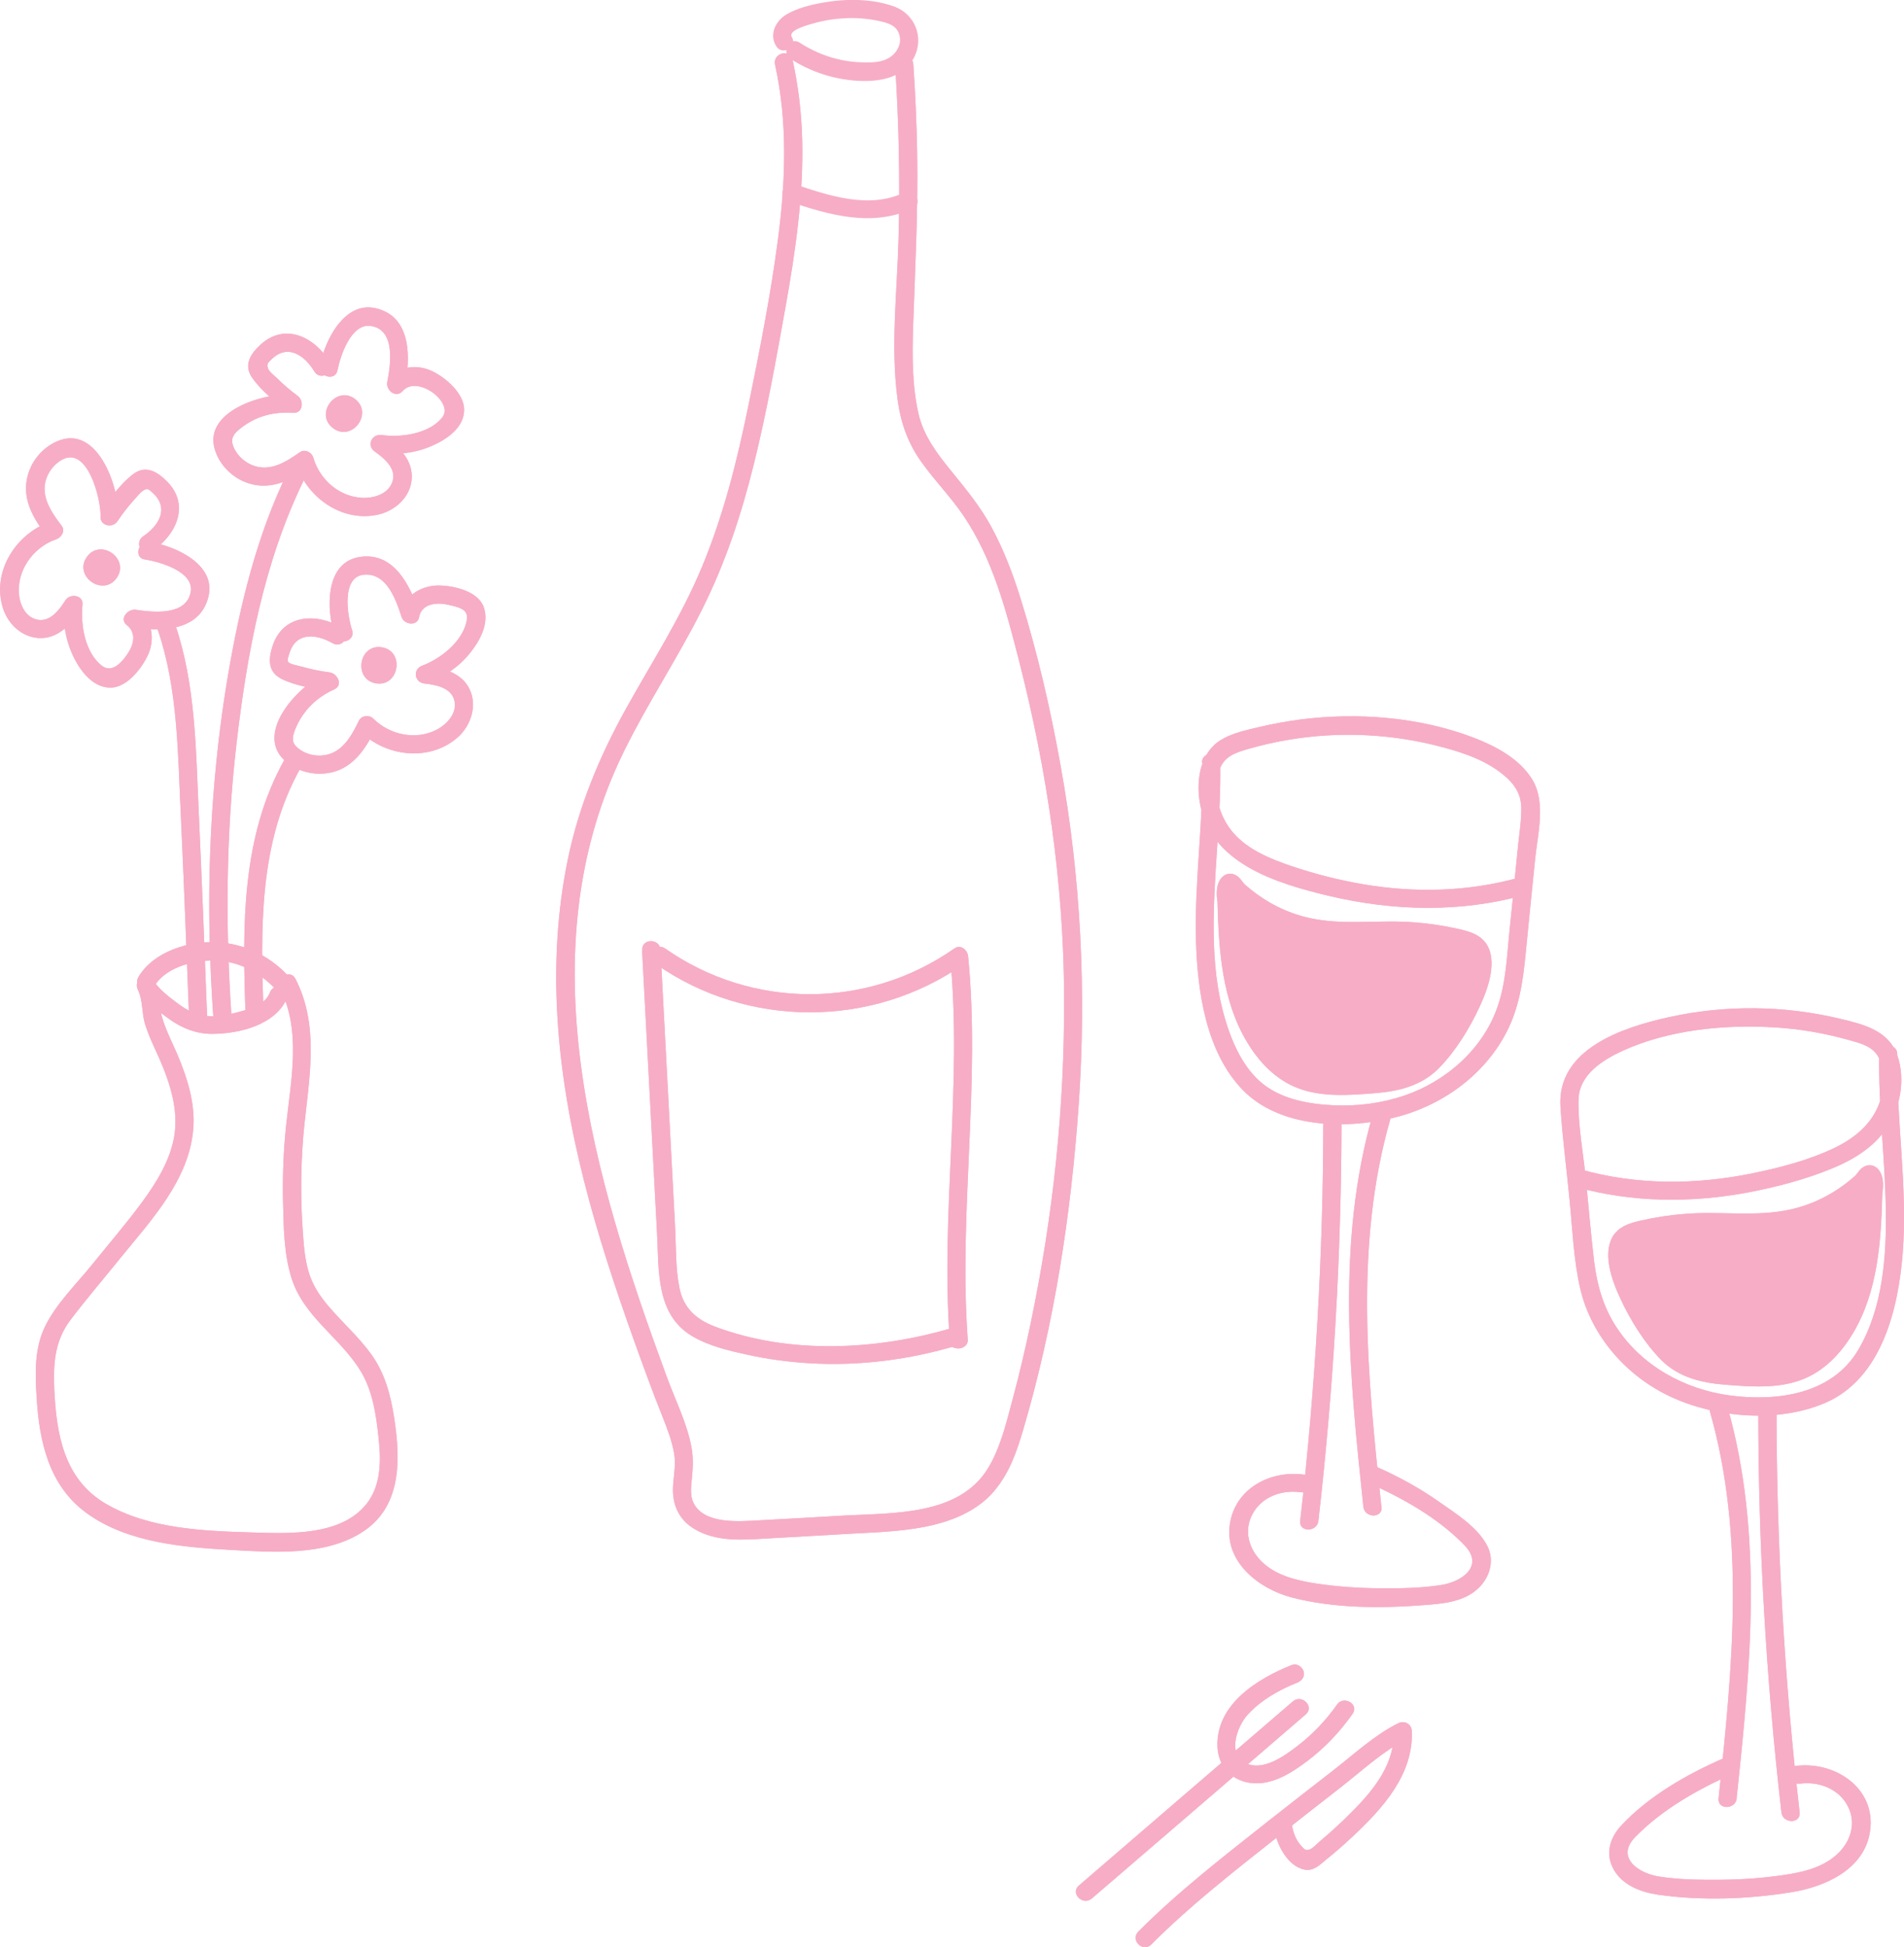 <?xml version="1.0" encoding="UTF-8"?>
<svg id="photo_illustration" data-name="photo/illustration" xmlns="http://www.w3.org/2000/svg" viewBox="0 0 104.53 106.88">
  <defs>
    <style>
      .cls-1 {
        fill: #f7adc6;
        stroke-width: 0px;
      }
    </style>
  </defs>
  <path class="cls-1" d="M42.55,3.55c.7,3.15.58,6.4.16,9.59-.4,3.07-1.01,6.13-1.63,9.16s-1.36,5.97-2.53,8.79-2.77,5.26-4.21,7.86c-1.44,2.6-2.57,5.32-3.17,8.24-.58,2.82-.74,5.72-.57,8.59.35,6.11,2.14,12.02,4.19,17.75.51,1.42,1.02,2.83,1.58,4.23.26.65.52,1.33.64,2.02.11.62-.03,1.21-.06,1.83-.05.98.32,1.81,1.18,2.32,1.19.71,2.62.6,3.94.52,1.58-.09,3.17-.18,4.75-.27,1.5-.08,3.02-.13,4.48-.49,1.24-.31,2.45-.86,3.29-1.86s1.23-2.16,1.58-3.34c1.71-5.79,2.63-11.82,3.05-17.84.43-6.25.12-12.48-1-18.66-.55-3.06-1.25-6.11-2.17-9.07-.42-1.36-.93-2.71-1.61-3.97-.6-1.11-1.38-2.07-2.18-3.05s-1.56-1.97-1.84-3.21c-.35-1.55-.34-3.19-.29-4.77.11-3.2.28-6.39.22-9.6-.03-1.6-.1-3.2-.21-4.8-.04-.64-1.04-.64-1,0,.21,3.2.28,6.4.19,9.6-.08,2.96-.45,5.96-.04,8.9.18,1.25.57,2.33,1.31,3.36s1.58,1.88,2.27,2.89c1.62,2.37,2.37,5.24,3.07,7.98,1.54,6.01,2.45,12.2,2.48,18.42s-.61,12.06-1.83,17.94c-.3,1.43-.63,2.84-1.01,4.25-.34,1.26-.65,2.59-1.33,3.72-1.59,2.63-5.24,2.46-7.92,2.61-1.54.09-3.09.18-4.63.26-1.09.06-3.02.24-3.62-.94-.19-.37-.15-.82-.11-1.22.06-.62.11-1.18,0-1.8-.24-1.36-.9-2.64-1.37-3.93-3.99-10.85-7.78-23.27-2.34-34.33,1.3-2.64,2.93-5.09,4.25-7.71s2.19-5.28,2.88-8.06,1.24-5.83,1.76-8.75.97-6.02.89-9.06c-.04-1.47-.21-2.93-.53-4.37-.14-.63-1.1-.36-.96.27h0Z"/>
  <path class="cls-1" d="M35.25,52.16l.82,15.51c.11,2.04-.08,4.48,1.93,5.67.91.54,2.01.8,3.03,1.02,1.12.25,2.27.4,3.42.47,2.72.16,5.46-.19,8.07-.97l-.49-.13c.14.17.25.23.47.28.29.06.66-.14.63-.48-.51-7.01.71-14.03.02-21.04-.03-.34-.41-.67-.75-.43-4.78,3.35-11.11,3.35-15.89,0-.53-.37-1.03.5-.5.86,5.04,3.53,11.86,3.53,16.9,0l-.75-.43c.69,7.01-.53,14.03-.02,21.04l.63-.48-.03-.02c-.11-.13-.33-.17-.49-.13-4.14,1.22-8.93,1.46-13.02-.09-1.02-.39-1.71-1.02-1.93-2.12s-.18-2.28-.24-3.4l-.37-7.02-.43-8.13c-.03-.64-1.03-.64-1,0h0Z"/>
  <path class="cls-1" d="M14.81,54.5c-.24.59-.9.82-1.46.98-.63.18-1.3.35-1.96.29s-1.17-.34-1.66-.71c-.45-.34-1-.75-1.3-1.23-.34-.55-1.14-.07-.86.5s.21,1.28.39,1.87c.2.66.51,1.28.79,1.91.59,1.35,1.08,2.86.8,4.35-.25,1.31-.98,2.48-1.76,3.54-.88,1.19-1.85,2.32-2.78,3.47-.87,1.07-1.98,2.15-2.57,3.41-.55,1.18-.51,2.51-.43,3.79.14,2.45.67,4.9,2.78,6.41,2.25,1.61,5.27,1.85,7.95,2,2.28.13,5.02.32,7.05-.92,2.27-1.38,2.21-4,1.85-6.33-.19-1.25-.51-2.45-1.25-3.48-.66-.92-1.51-1.68-2.25-2.53-.43-.49-.83-1.03-1.07-1.64-.33-.83-.39-1.76-.45-2.64-.12-1.68-.11-3.37.02-5.05.24-2.93,1-6-.42-8.76-.29-.57-1.16-.07-.86.5,1.2,2.33.61,5.06.35,7.53-.15,1.4-.2,2.8-.17,4.21s.05,2.83.45,4.14c.65,2.14,2.65,3.28,3.78,5.1.7,1.12.89,2.5,1.02,3.78.13,1.2.13,2.55-.66,3.55-1.4,1.77-4.22,1.64-6.23,1.58-2.68-.08-5.74-.19-8.11-1.59-2.28-1.34-2.7-3.83-2.81-6.28-.06-1.4.02-2.65.89-3.8s1.84-2.28,2.76-3.42c1.68-2.07,3.75-4.26,3.98-7.06.12-1.42-.34-2.84-.89-4.13-.29-.67-.63-1.32-.83-2.03s-.16-1.37-.46-2.01l-.86.5c.41.67,1.11,1.2,1.74,1.65.69.49,1.47.8,2.32.8,1.5,0,3.53-.49,4.15-2.01.24-.6-.72-.86-.96-.27h0Z"/>
  <path class="cls-1" d="M8.46,54.15c.67-1.14,2.4-1.51,3.62-1.41s2.42.78,3.22,1.76c.41.5,1.11-.21.71-.71-1-1.22-2.49-1.98-4.06-2.07-1.55-.09-3.52.5-4.35,1.91-.33.56.54,1.06.86.5h0Z"/>
  <path class="cls-1" d="M11.37,55.8c-.14-3.75-.29-7.5-.46-11.25-.16-3.42-.17-6.98-1.29-10.26-.21-.61-1.17-.35-.96.27,1.12,3.27,1.1,6.83,1.27,10.24.17,3.67.31,7.34.45,11,.02.64,1.02.64,1,0h0Z"/>
  <path class="cls-1" d="M14.47,55.65c-.16-4.58-.29-9.39,2.04-13.51.32-.56-.55-1.07-.86-.5-2.42,4.28-2.34,9.25-2.17,14.02.02.64,1.02.64,1,0h0Z"/>
  <path class="cls-1" d="M12.72,55.95c-.35-5.03-.32-10.09.26-15.1s1.51-9.98,3.67-14.43c.28-.58-.58-1.08-.86-.5-1.7,3.49-2.62,7.32-3.27,11.13s-1,7.95-1.03,11.95c-.02,2.32.07,4.64.23,6.96.04.64,1.05.64,1,0h0Z"/>
  <path class="cls-1" d="M59.94,104.21c3.92-3.37,7.84-6.74,11.75-10.11.49-.42-.22-1.13-.71-.71-3.92,3.37-7.84,6.74-11.75,10.11-.49.42.22,1.13.71.71h0Z"/>
  <path class="cls-1" d="M70.95,91.38c-1.9.75-4.22,2.18-4.11,4.52.05,1.12.85,1.9,1.96,1.98s2.14-.59,2.99-1.23c.96-.73,1.78-1.6,2.47-2.58.37-.53-.5-1.03-.86-.5-.61.87-1.36,1.65-2.2,2.29-.74.56-1.91,1.41-2.87.89s-.39-2,.14-2.6c.72-.81,1.76-1.4,2.75-1.79.25-.1.43-.33.35-.62-.07-.24-.36-.45-.62-.35h0Z"/>
  <path class="cls-1" d="M63.21,106.73c2.12-2.13,4.51-3.99,6.86-5.85,1.17-.93,2.34-1.84,3.52-2.76s2.34-2.01,3.68-2.68l-.75-.43c.06,1.76-1.03,3.15-2.2,4.34-.59.6-1.21,1.18-1.86,1.72-.13.11-.38.38-.54.44-.26.1-.32-.01-.51-.22-.29-.33-.42-.73-.49-1.15-.1-.63-1.06-.36-.96.27.13.84.72,2.01,1.64,2.21.5.11.85-.25,1.2-.54.51-.41,1-.84,1.48-1.29,1.63-1.53,3.32-3.38,3.23-5.77-.01-.39-.41-.6-.75-.43-1.28.64-2.39,1.67-3.52,2.55-1.23.96-2.47,1.92-3.7,2.89-2.41,1.91-4.88,3.82-7.05,6-.45.46.25,1.16.71.71h0Z"/>
  <path class="cls-1" d="M66.01,41.87c.06,3.27-.44,6.51-.35,9.78.08,2.77.55,6.09,2.56,8.17s5.59,2.18,8.23,1.55c2.62-.62,5-2.29,6.25-4.7.71-1.36.91-2.82,1.06-4.33.17-1.73.34-3.46.52-5.2.14-1.37.61-3.11-.17-4.37-.7-1.13-2.01-1.82-3.21-2.28-2.99-1.14-6.4-1.4-9.56-.99-.73.1-1.46.23-2.18.4s-1.49.33-2.12.71c-1.12.67-1.36,2.12-1.19,3.32.49,3.46,4.26,4.57,7.17,5.26,3.49.82,7.15.91,10.62-.05.62-.17.36-1.14-.27-.96-2.77.77-5.69.84-8.52.36-1.35-.23-2.68-.57-3.98-1.01-1.14-.39-2.34-.88-3.15-1.8s-1.2-2.36-.75-3.53c.26-.7.9-.9,1.56-1.09.7-.2,1.42-.37,2.14-.49,2.83-.49,5.78-.35,8.55.4,1.24.33,2.52.78,3.49,1.66.51.46.8.98.81,1.67s-.12,1.46-.19,2.18c-.15,1.53-.3,3.05-.46,4.58-.14,1.38-.19,2.82-.65,4.14-.8,2.33-2.83,4.11-5.13,4.89-1.25.42-2.56.59-3.87.53s-2.79-.31-3.87-1.16-1.71-2.27-2.1-3.6c-.45-1.53-.6-3.13-.62-4.72-.03-3.12.42-6.21.36-9.33-.01-.64-1.01-.64-1,0h0Z"/>
  <path class="cls-1" d="M72.65,61.42c0,7.37-.43,14.74-1.27,22.06-.07.64.93.63,1,0,.84-7.32,1.26-14.69,1.27-22.06,0-.64-1-.64-1,0h0Z"/>
  <path class="cls-1" d="M75.84,82.71c-.75-7.05-1.5-14.32.48-21.25.18-.62-.79-.88-.96-.27-2.01,7.02-1.27,14.37-.51,21.52.07.63,1.07.64,1,0h0Z"/>
  <path class="cls-1" d="M71.65,80.95c-1.89-.28-3.88.75-4.14,2.78s1.62,3.49,3.42,3.96c2.33.6,4.92.6,7.31.41,1.03-.08,2.16-.18,2.94-.94.62-.6.88-1.52.47-2.31-.52-1.02-1.74-1.78-2.65-2.42-1.08-.76-2.24-1.39-3.44-1.92-.58-.25-1.09.61-.5.86,1.9.83,3.9,1.95,5.35,3.46,1.08,1.13-.14,1.99-1.28,2.17s-2.3.19-3.43.18c-1.15-.01-2.31-.09-3.44-.26-1.04-.16-2.16-.42-2.95-1.16-.73-.69-1.04-1.69-.57-2.61.49-.98,1.62-1.39,2.66-1.24.63.09.9-.87.27-.96h0Z"/>
  <path class="cls-1" d="M81.52,51.71c-.35-.45-.92-.6-1.46-.72-.79-.18-1.59-.3-2.4-.36-1.8-.15-3.63.14-5.41-.17-1.48-.25-2.83-.94-3.94-1.94,0,0,0,0,0,0-.01-.01-.12-.16-.07-.08-.05-.07-.1-.14-.16-.21-.1-.11-.23-.21-.38-.25-.44-.11-.75.23-.85.62-.06.25-.06.51-.03.76,0,.04.01.09.02.13,0,0,0,.01,0,.02.07,2.61.24,5.4,1.63,7.7.66,1.1,1.58,2.06,2.79,2.52,1.31.5,2.79.39,4.17.28,1.32-.1,2.57-.39,3.54-1.35.93-.94,1.72-2.22,2.27-3.42.45-.97,1.04-2.56.29-3.53Z"/>
  <path class="cls-1" d="M103.17,57.87c-.05,2.82.31,5.62.36,8.43.05,2.62-.15,5.5-1.52,7.81-1.44,2.42-4.44,2.83-7.02,2.49-2.5-.33-4.87-1.63-6.26-3.77-.71-1.09-1.05-2.29-1.21-3.57-.18-1.49-.3-2.99-.45-4.49s-.44-2.96-.41-4.41c.03-1.37,1.31-2.17,2.44-2.69,2.52-1.14,5.52-1.44,8.26-1.28,1.42.08,2.82.32,4.19.71.64.18,1.32.35,1.62,1.01.27.6.27,1.33.14,1.97-.3,1.42-1.37,2.35-2.64,2.95-1.39.66-2.94,1.06-4.44,1.37-3.11.64-6.35.66-9.42-.2-.62-.17-.89.79-.27.96,3.1.86,6.35.88,9.5.28,1.51-.29,3.03-.69,4.46-1.27,1.21-.49,2.36-1.17,3.1-2.28s1.01-2.66.57-3.94c-.48-1.39-1.85-1.72-3.15-2.03-3.09-.74-6.33-.77-9.43-.08-2.52.56-6.13,1.75-5.92,4.92.11,1.71.34,3.41.5,5.11.16,1.61.22,3.27.58,4.84.61,2.65,2.58,4.87,5.04,5.99s5.8,1.41,8.38.32c3.14-1.33,4.05-5.18,4.29-8.25.28-3.63-.36-7.26-.3-10.9.01-.64-.99-.64-1,0h0Z"/>
  <path class="cls-1" d="M96.53,77.42c0,7.37.43,14.74,1.27,22.06.07.63,1.07.64,1,0-.84-7.32-1.26-14.69-1.27-22.06,0-.64-1-.64-1,0h0Z"/>
  <path class="cls-1" d="M95.34,98.71c.76-7.14,1.49-14.5-.51-21.52-.18-.62-1.14-.36-.96.27,1.98,6.93,1.23,14.2.48,21.25-.07.64.93.63,1,0h0Z"/>
  <path class="cls-1" d="M98.79,97.91c1.04-.15,2.17.27,2.66,1.24.47.92.16,1.93-.57,2.61-.79.75-1.91,1.01-2.95,1.16-1.14.17-2.29.25-3.44.26-1.14.01-2.31,0-3.43-.18s-2.38-1.05-1.28-2.17c1.46-1.5,3.45-2.63,5.35-3.46.59-.26.08-1.12-.5-.86-2,.87-4.12,2.08-5.62,3.69-.64.69-.9,1.58-.41,2.43s1.47,1.23,2.42,1.37c2.39.34,4.92.25,7.3-.13,1.88-.3,4.06-1.26,4.35-3.38.33-2.38-2-3.86-4.13-3.55-.63.09-.36,1.06.27.96h0Z"/>
  <path class="cls-1" d="M88.66,67.71c.35-.45.92-.6,1.46-.72.79-.18,1.59-.3,2.4-.36,1.8-.15,3.63.14,5.41-.17,1.48-.25,2.83-.94,3.94-1.94,0,0,0,0,0,0,.01-.01.12-.16.07-.08.05-.07.1-.14.16-.21.1-.11.23-.21.38-.25.44-.11.75.23.85.62.06.25.06.51.03.76,0,.04-.01.09-.02.13,0,0,0,.01,0,.02-.07,2.61-.24,5.4-1.63,7.7-.66,1.1-1.58,2.06-2.79,2.52-1.31.5-2.79.39-4.17.28-1.32-.1-2.57-.39-3.54-1.35-.93-.94-1.72-2.22-2.27-3.42-.45-.97-1.04-2.56-.29-3.53Z"/>
  <path class="cls-1" d="M18.12,19.89c-.84-1.39-2.47-2.21-3.83-.96-.55.51-.93,1.12-.44,1.81.51.73,1.27,1.32,1.98,1.85l.25-.93c-1.61-.12-5.07.94-4.24,3.15.32.87,1.09,1.55,1.99,1.77,1.15.29,2.21-.26,3.14-.9l-.73-.3c.54,1.89,2.52,3.31,4.51,2.87.93-.21,1.76-.94,1.85-1.92.1-1.07-.71-1.83-1.5-2.4l-.39.91c1.01.14,2.01.06,2.96-.35.82-.35,1.82-1,1.81-2.01,0-.87-.98-1.72-1.7-2.08-.79-.4-1.79-.35-2.39.35l.84.49c.3-1.56.39-3.86-1.6-4.32-1.73-.4-2.79,1.77-3.06,3.13-.12.63.84.9.96.27.15-.78.74-2.57,1.81-2.43,1.41.19,1.1,2.16.92,3.09-.08.44.48.9.84.49.78-.92,2.83.6,2.19,1.43-.7.91-2.27,1.13-3.32.98-.56-.08-.87.57-.39.91s1.18.9.98,1.6c-.21.75-1.09.99-1.77.93-1.23-.1-2.26-1.04-2.59-2.2-.08-.29-.46-.49-.73-.3-.61.42-1.3.89-2.07.84-.67-.04-1.3-.49-1.57-1.1-.19-.44-.05-.69.29-.98.26-.22.56-.41.87-.56.66-.31,1.38-.41,2.1-.36.55.04.61-.67.25-.93-.39-.29-.76-.6-1.11-.95-.14-.14-.44-.36-.51-.54-.1-.28,0-.33.21-.54.89-.84,1.8-.18,2.33.69.33.55,1.2.05.86-.5h0Z"/>
  <path class="cls-1" d="M19.5,21.91c-1.01-.79-2.25.78-1.23,1.58s2.25-.78,1.23-1.58Z"/>
  <path class="cls-1" d="M18.77,34.44c-1.42-.81-3.24-.73-3.81,1.03-.23.71-.26,1.41.49,1.79.8.4,1.78.54,2.65.65l-.25-.93c-1.52.69-3.99,3.36-2.1,4.87.75.6,1.81.78,2.72.47,1.04-.36,1.65-1.32,2.12-2.26l-.79.1c1.39,1.39,3.81,1.66,5.33.31.73-.65,1.09-1.75.64-2.66s-1.52-1.17-2.45-1.28l.13.98c.92-.35,1.73-.89,2.35-1.66.54-.67,1.06-1.6.77-2.49s-1.59-1.2-2.43-1.22c-.93-.03-1.91.5-2.09,1.47h.96c-.49-1.47-1.38-3.32-3.25-3.04-1.93.29-1.85,2.89-1.39,4.29.2.61,1.16.35.96-.27-.26-.79-.62-2.98.7-3.05,1.23-.06,1.71,1.4,2.02,2.33.14.43.87.52.96,0,.13-.69.86-.81,1.46-.7.3.06.68.13.94.29s.26.43.19.71c-.27,1.1-1.42,1.99-2.42,2.37-.54.2-.43.92.13.98s1.37.2,1.6.82c.27.73-.34,1.4-.93,1.71-1.14.6-2.59.29-3.48-.6-.21-.22-.64-.19-.79.1-.32.65-.7,1.4-1.38,1.74-.59.29-1.33.23-1.86-.14-.38-.26-.47-.5-.33-.93.11-.35.29-.69.5-.99.43-.62,1.02-1.08,1.71-1.39.51-.23.17-.88-.25-.93-.53-.07-1.06-.18-1.58-.33-.14-.04-.62-.12-.7-.25-.07-.12.04-.38.08-.5.37-1.16,1.48-1.03,2.37-.52.56.32,1.06-.54.5-.86h0Z"/>
  <path class="cls-1" d="M20.96,35.53c-1.27-.2-1.58,1.78-.31,1.98s1.58-1.78.31-1.98Z"/>
  <path class="cls-1" d="M8.33,30.27c1.34-.89,2.14-2.56.82-3.86-.52-.52-1.15-.9-1.83-.39s-1.28,1.33-1.76,2.06l.93.25c.05-1.64-1.16-5.06-3.35-4.11-.86.37-1.51,1.19-1.67,2.12-.21,1.13.38,2.14,1.04,3.01l.3-.73c-1.86.62-3.22,2.64-2.69,4.62.24.92.99,1.7,1.97,1.78,1.08.08,1.83-.76,2.37-1.59l-.93-.25c-.1,1.03.09,2.07.57,3,.4.77,1.11,1.64,2.08,1.56.86-.08,1.65-1.12,1.97-1.85.33-.78.23-1.75-.47-2.29l-.49.84c1.57.23,3.77.26,4.25-1.68.45-1.78-1.83-2.8-3.22-3.01-.63-.1-.9.87-.27.96.8.12,2.72.66,2.52,1.78-.24,1.33-2.08,1.12-3.02.98-.42-.06-.93.49-.49.84.5.39.41,1,.1,1.49s-.89,1.22-1.5.72c-.91-.75-1.14-2.23-1.03-3.33.05-.53-.68-.63-.93-.25-.33.51-.82,1.2-1.52,1.08-.78-.14-1.07-1.02-1.05-1.71.04-1.23.92-2.32,2.06-2.71.27-.09.51-.46.3-.73-.43-.57-.9-1.21-.94-1.94-.04-.67.34-1.33.91-1.67,1.44-.86,2.19,2.13,2.16,3.1-.02.52.67.64.93.25s.56-.79.89-1.15c.16-.17.32-.4.52-.53.25-.18.34-.04.55.15.89.83.3,1.79-.55,2.36-.53.36-.03,1.22.5.86h0Z"/>
  <path class="cls-1" d="M6.4,31.73c.75-1.05-.88-2.21-1.63-1.16s.88,2.21,1.63,1.16Z"/>
  <g>
    <path class="cls-1" d="M42.55,3.55c.7,3.15.58,6.4.16,9.59-.4,3.07-1.01,6.13-1.63,9.16s-1.36,5.97-2.53,8.79-2.77,5.26-4.21,7.86c-1.44,2.6-2.57,5.32-3.17,8.24-.58,2.82-.74,5.72-.57,8.59.35,6.11,2.14,12.02,4.19,17.75.51,1.42,1.02,2.83,1.58,4.23.26.65.52,1.33.64,2.02.11.62-.03,1.21-.06,1.83-.05.98.32,1.81,1.18,2.32,1.19.71,2.62.6,3.94.52,1.58-.09,3.17-.18,4.75-.27,1.5-.08,3.02-.13,4.48-.49,1.24-.31,2.45-.86,3.29-1.86s1.23-2.16,1.58-3.34c1.71-5.79,2.63-11.82,3.05-17.84.43-6.25.12-12.48-1-18.66-.55-3.06-1.25-6.11-2.17-9.07-.42-1.36-.93-2.71-1.61-3.97-.6-1.11-1.38-2.07-2.18-3.05s-1.56-1.97-1.84-3.21c-.35-1.55-.34-3.19-.29-4.77.11-3.2.28-6.39.22-9.6-.03-1.6-.1-3.2-.21-4.8-.04-.64-1.04-.64-1,0,.21,3.2.28,6.4.19,9.6-.08,2.96-.45,5.96-.04,8.9.18,1.25.57,2.33,1.31,3.36s1.58,1.88,2.27,2.89c1.62,2.37,2.37,5.24,3.07,7.98,1.54,6.01,2.45,12.2,2.48,18.42s-.61,12.06-1.83,17.94c-.3,1.43-.63,2.84-1.01,4.25-.34,1.26-.65,2.59-1.33,3.72-1.59,2.63-5.24,2.46-7.92,2.61-1.54.09-3.09.18-4.63.26-1.09.06-3.02.24-3.62-.94-.19-.37-.15-.82-.11-1.22.06-.62.11-1.18,0-1.8-.24-1.36-.9-2.64-1.37-3.93-3.99-10.85-7.78-23.27-2.34-34.33,1.3-2.64,2.93-5.09,4.25-7.71s2.19-5.28,2.88-8.06,1.24-5.83,1.76-8.75.97-6.02.89-9.06c-.04-1.47-.21-2.93-.53-4.37-.14-.63-1.1-.36-.96.27h0Z"/>
    <path class="cls-1" d="M43.4,3.23c1.08.7,2.32,1.11,3.61,1.2,1.19.08,2.58-.11,3.18-1.29.55-1.09.04-2.36-1.09-2.78-1.21-.44-2.65-.44-3.9-.22-.68.12-1.43.3-2.02.65s-.97,1.09-.57,1.74c.33.55,1.2.05.86-.5-.23-.38.96-.68,1.17-.74.58-.17,1.17-.26,1.77-.29s1.2.02,1.79.14c.51.11,1.03.23,1.18.79.12.45-.1.9-.46,1.17-.45.34-1.08.34-1.62.32-1.21-.03-2.38-.42-3.4-1.08-.54-.35-1.04.52-.5.86h0Z"/>
    <path class="cls-1" d="M43.3,11.05c2.2.75,4.59,1.44,6.82.39.58-.27.08-1.14-.5-.86-1.94.91-4.15.15-6.05-.49-.61-.21-.87.76-.27.96h0Z"/>
    <path class="cls-1" d="M35.25,52.16l.82,15.51c.11,2.04-.08,4.48,1.93,5.67.91.54,2.01.8,3.03,1.02,1.12.25,2.27.4,3.42.47,2.72.16,5.46-.19,8.07-.97l-.49-.13c.14.17.25.23.47.28.29.06.66-.14.63-.48-.51-7.01.71-14.03.02-21.04-.03-.34-.41-.67-.75-.43-4.78,3.35-11.11,3.35-15.89,0-.53-.37-1.03.5-.5.86,5.04,3.53,11.86,3.53,16.9,0l-.75-.43c.69,7.01-.53,14.03-.02,21.04l.63-.48-.03-.02c-.11-.13-.33-.17-.49-.13-4.14,1.22-8.93,1.46-13.02-.09-1.02-.39-1.71-1.02-1.93-2.12s-.18-2.28-.24-3.4l-.37-7.02-.43-8.13c-.03-.64-1.03-.64-1,0h0Z"/>
    <path class="cls-1" d="M14.81,54.5c-.24.59-.9.82-1.46.98-.63.18-1.3.35-1.96.29s-1.17-.34-1.66-.71c-.45-.34-1-.75-1.3-1.23-.34-.55-1.14-.07-.86.5s.21,1.28.39,1.87c.2.66.51,1.28.79,1.91.59,1.35,1.08,2.86.8,4.35-.25,1.31-.98,2.48-1.76,3.54-.88,1.19-1.85,2.32-2.78,3.47-.87,1.07-1.98,2.15-2.57,3.41-.55,1.18-.51,2.51-.43,3.79.14,2.45.67,4.9,2.78,6.41,2.25,1.61,5.27,1.85,7.95,2,2.28.13,5.02.32,7.05-.92,2.27-1.38,2.21-4,1.85-6.33-.19-1.25-.51-2.45-1.25-3.48-.66-.92-1.51-1.68-2.25-2.53-.43-.49-.83-1.03-1.07-1.64-.33-.83-.39-1.76-.45-2.64-.12-1.68-.11-3.37.02-5.05.24-2.93,1-6-.42-8.76-.29-.57-1.16-.07-.86.5,1.2,2.33.61,5.06.35,7.53-.15,1.4-.2,2.8-.17,4.21s.05,2.83.45,4.14c.65,2.14,2.65,3.28,3.78,5.1.7,1.12.89,2.5,1.02,3.78.13,1.2.13,2.55-.66,3.55-1.4,1.77-4.22,1.64-6.23,1.58-2.68-.08-5.74-.19-8.11-1.59-2.28-1.34-2.7-3.83-2.81-6.28-.06-1.4.02-2.65.89-3.8s1.84-2.28,2.76-3.42c1.68-2.07,3.75-4.26,3.98-7.06.12-1.42-.34-2.84-.89-4.13-.29-.67-.63-1.32-.83-2.03s-.16-1.37-.46-2.01l-.86.5c.41.67,1.11,1.2,1.74,1.65.69.49,1.47.8,2.32.8,1.5,0,3.53-.49,4.15-2.01.24-.6-.72-.86-.96-.27h0Z"/>
    <path class="cls-1" d="M8.46,54.15c.67-1.14,2.4-1.51,3.62-1.41s2.42.78,3.22,1.76c.41.5,1.11-.21.71-.71-1-1.22-2.49-1.98-4.06-2.07-1.55-.09-3.52.5-4.35,1.91-.33.56.54,1.06.86.5h0Z"/>
    <path class="cls-1" d="M11.37,55.8c-.14-3.75-.29-7.5-.46-11.25-.16-3.42-.17-6.98-1.29-10.26-.21-.61-1.17-.35-.96.27,1.12,3.27,1.1,6.83,1.27,10.24.17,3.67.31,7.34.45,11,.02.64,1.02.64,1,0h0Z"/>
    <path class="cls-1" d="M14.47,55.65c-.16-4.58-.29-9.39,2.04-13.51.32-.56-.55-1.07-.86-.5-2.42,4.28-2.34,9.25-2.17,14.02.02.64,1.02.64,1,0h0Z"/>
    <path class="cls-1" d="M12.72,55.95c-.35-5.03-.32-10.09.26-15.1s1.51-9.98,3.67-14.43c.28-.58-.58-1.08-.86-.5-1.7,3.49-2.62,7.32-3.27,11.13s-1,7.95-1.03,11.95c-.02,2.32.07,4.64.23,6.96.04.64,1.05.64,1,0h0Z"/>
    <path class="cls-1" d="M59.94,104.21c3.92-3.37,7.84-6.74,11.75-10.11.49-.42-.22-1.13-.71-.71-3.92,3.37-7.84,6.74-11.75,10.11-.49.42.22,1.13.71.71h0Z"/>
    <path class="cls-1" d="M70.95,91.38c-1.9.75-4.22,2.18-4.11,4.52.05,1.12.85,1.9,1.96,1.98s2.14-.59,2.99-1.23c.96-.73,1.78-1.6,2.47-2.58.37-.53-.5-1.03-.86-.5-.61.87-1.36,1.65-2.2,2.29-.74.56-1.91,1.41-2.87.89s-.39-2,.14-2.6c.72-.81,1.76-1.4,2.75-1.79.25-.1.43-.33.35-.62-.07-.24-.36-.45-.62-.35h0Z"/>
    <path class="cls-1" d="M63.21,106.73c2.12-2.13,4.51-3.99,6.86-5.85,1.17-.93,2.34-1.84,3.52-2.76s2.34-2.01,3.68-2.68l-.75-.43c.06,1.76-1.03,3.15-2.2,4.34-.59.6-1.21,1.18-1.86,1.72-.13.11-.38.38-.54.44-.26.1-.32-.01-.51-.22-.29-.33-.42-.73-.49-1.15-.1-.63-1.06-.36-.96.27.13.84.72,2.01,1.64,2.21.5.11.85-.25,1.2-.54.51-.41,1-.84,1.48-1.29,1.63-1.53,3.32-3.38,3.23-5.77-.01-.39-.41-.6-.75-.43-1.28.64-2.39,1.67-3.52,2.55-1.23.96-2.47,1.92-3.7,2.89-2.41,1.91-4.88,3.82-7.05,6-.45.46.25,1.16.71.71h0Z"/>
    <path class="cls-1" d="M66.01,41.87c.06,3.27-.44,6.51-.35,9.78.08,2.77.55,6.09,2.56,8.17s5.59,2.18,8.23,1.55c2.62-.62,5-2.29,6.25-4.7.71-1.36.91-2.82,1.06-4.33.17-1.73.34-3.46.52-5.2.14-1.37.61-3.11-.17-4.37-.7-1.13-2.01-1.82-3.21-2.28-2.99-1.14-6.4-1.4-9.56-.99-.73.1-1.46.23-2.18.4s-1.49.33-2.12.71c-1.12.67-1.36,2.12-1.19,3.32.49,3.46,4.26,4.57,7.17,5.26,3.49.82,7.15.91,10.62-.05.62-.17.36-1.14-.27-.96-2.77.77-5.69.84-8.52.36-1.35-.23-2.68-.57-3.98-1.01-1.14-.39-2.34-.88-3.15-1.8s-1.2-2.36-.75-3.53c.26-.7.9-.9,1.56-1.09.7-.2,1.42-.37,2.14-.49,2.83-.49,5.78-.35,8.55.4,1.24.33,2.52.78,3.49,1.66.51.46.8.98.81,1.67s-.12,1.46-.19,2.18c-.15,1.53-.3,3.05-.46,4.58-.14,1.38-.19,2.82-.65,4.14-.8,2.33-2.83,4.11-5.13,4.89-1.25.42-2.56.59-3.87.53s-2.79-.31-3.87-1.16-1.71-2.27-2.1-3.6c-.45-1.53-.6-3.13-.62-4.72-.03-3.12.42-6.21.36-9.33-.01-.64-1.01-.64-1,0h0Z"/>
    <path class="cls-1" d="M72.65,61.42c0,7.37-.43,14.74-1.27,22.06-.07.64.93.63,1,0,.84-7.32,1.26-14.69,1.27-22.06,0-.64-1-.64-1,0h0Z"/>
    <path class="cls-1" d="M75.84,82.71c-.75-7.05-1.5-14.32.48-21.25.18-.62-.79-.88-.96-.27-2.01,7.02-1.27,14.37-.51,21.52.07.63,1.07.64,1,0h0Z"/>
    <path class="cls-1" d="M71.65,80.95c-1.89-.28-3.88.75-4.14,2.78s1.62,3.49,3.42,3.96c2.33.6,4.92.6,7.31.41,1.03-.08,2.16-.18,2.94-.94.62-.6.88-1.52.47-2.31-.52-1.02-1.74-1.78-2.65-2.42-1.08-.76-2.24-1.39-3.44-1.92-.58-.25-1.09.61-.5.86,1.9.83,3.9,1.95,5.35,3.46,1.08,1.13-.14,1.99-1.28,2.17s-2.3.19-3.43.18c-1.15-.01-2.31-.09-3.44-.26-1.04-.16-2.16-.42-2.95-1.16-.73-.69-1.04-1.69-.57-2.61.49-.98,1.62-1.39,2.66-1.24.63.09.9-.87.27-.96h0Z"/>
    <path class="cls-1" d="M81.52,51.71c-.35-.45-.92-.6-1.46-.72-.79-.18-1.59-.3-2.4-.36-1.8-.15-3.63.14-5.41-.17-1.48-.25-2.83-.94-3.94-1.94,0,0,0,0,0,0-.01-.01-.12-.16-.07-.08-.05-.07-.1-.14-.16-.21-.1-.11-.23-.21-.38-.25-.44-.11-.75.23-.85.62-.06.25-.06.51-.03.76,0,.04.01.09.02.13,0,0,0,.01,0,.02.07,2.61.24,5.4,1.63,7.7.66,1.1,1.58,2.06,2.79,2.52,1.31.5,2.79.39,4.17.28,1.32-.1,2.57-.39,3.54-1.35.93-.94,1.72-2.22,2.27-3.42.45-.97,1.04-2.56.29-3.53Z"/>
    <path class="cls-1" d="M103.17,57.87c-.05,2.82.31,5.62.36,8.43.05,2.62-.15,5.5-1.52,7.81-1.44,2.42-4.44,2.83-7.02,2.49-2.5-.33-4.87-1.63-6.26-3.77-.71-1.09-1.05-2.29-1.21-3.57-.18-1.49-.3-2.99-.45-4.49s-.44-2.96-.41-4.41c.03-1.37,1.31-2.17,2.44-2.69,2.52-1.14,5.52-1.44,8.26-1.28,1.42.08,2.82.32,4.19.71.64.18,1.32.35,1.62,1.01.27.6.27,1.33.14,1.97-.3,1.42-1.37,2.35-2.64,2.95-1.39.66-2.94,1.06-4.44,1.37-3.11.64-6.35.66-9.42-.2-.62-.17-.89.79-.27.96,3.1.86,6.35.88,9.5.28,1.51-.29,3.03-.69,4.46-1.27,1.21-.49,2.36-1.17,3.1-2.28s1.01-2.66.57-3.94c-.48-1.39-1.85-1.72-3.15-2.03-3.09-.74-6.33-.77-9.43-.08-2.52.56-6.13,1.75-5.92,4.92.11,1.71.34,3.41.5,5.11.16,1.61.22,3.27.58,4.84.61,2.65,2.58,4.87,5.04,5.99s5.8,1.41,8.38.32c3.14-1.33,4.05-5.18,4.29-8.25.28-3.63-.36-7.26-.3-10.9.01-.64-.99-.64-1,0h0Z"/>
    <path class="cls-1" d="M96.53,77.42c0,7.37.43,14.74,1.27,22.06.07.63,1.07.64,1,0-.84-7.32-1.26-14.69-1.27-22.06,0-.64-1-.64-1,0h0Z"/>
    <path class="cls-1" d="M95.34,98.71c.76-7.14,1.49-14.5-.51-21.52-.18-.62-1.14-.36-.96.27,1.98,6.93,1.23,14.2.48,21.25-.07.64.93.63,1,0h0Z"/>
    <path class="cls-1" d="M98.79,97.91c1.04-.15,2.17.27,2.66,1.24.47.92.16,1.93-.57,2.61-.79.75-1.91,1.01-2.95,1.16-1.14.17-2.29.25-3.44.26-1.14.01-2.31,0-3.43-.18s-2.38-1.05-1.28-2.17c1.46-1.5,3.45-2.63,5.35-3.46.59-.26.08-1.12-.5-.86-2,.87-4.12,2.08-5.62,3.69-.64.69-.9,1.58-.41,2.43s1.47,1.23,2.42,1.37c2.39.34,4.92.25,7.3-.13,1.88-.3,4.06-1.26,4.35-3.38.33-2.38-2-3.86-4.13-3.55-.63.09-.36,1.06.27.96h0Z"/>
    <path class="cls-1" d="M88.66,67.71c.35-.45.92-.6,1.46-.72.79-.18,1.59-.3,2.4-.36,1.8-.15,3.63.14,5.41-.17,1.48-.25,2.83-.94,3.94-1.94,0,0,0,0,0,0,.01-.01.12-.16.07-.08.05-.07.1-.14.16-.21.1-.11.23-.21.38-.25.44-.11.75.23.85.62.06.25.06.51.03.76,0,.04-.01.09-.02.13,0,0,0,.01,0,.02-.07,2.61-.24,5.4-1.63,7.7-.66,1.1-1.58,2.06-2.79,2.52-1.31.5-2.79.39-4.17.28-1.32-.1-2.57-.39-3.54-1.35-.93-.94-1.72-2.22-2.27-3.42-.45-.97-1.04-2.56-.29-3.53Z"/>
    <path class="cls-1" d="M18.12,19.89c-.84-1.39-2.47-2.21-3.83-.96-.55.51-.93,1.12-.44,1.81.51.73,1.27,1.32,1.98,1.85l.25-.93c-1.61-.12-5.07.94-4.24,3.15.32.87,1.09,1.55,1.99,1.77,1.15.29,2.21-.26,3.14-.9l-.73-.3c.54,1.89,2.52,3.31,4.51,2.87.93-.21,1.76-.94,1.85-1.92.1-1.07-.71-1.83-1.5-2.4l-.39.91c1.01.14,2.01.06,2.96-.35.82-.35,1.82-1,1.81-2.01,0-.87-.98-1.72-1.7-2.08-.79-.4-1.79-.35-2.39.35l.84.49c.3-1.56.39-3.86-1.6-4.32-1.73-.4-2.79,1.77-3.06,3.13-.12.63.84.9.96.27.15-.78.74-2.57,1.81-2.43,1.41.19,1.1,2.16.92,3.09-.08.44.48.9.84.49.78-.92,2.83.6,2.19,1.43-.7.91-2.27,1.13-3.32.98-.56-.08-.87.57-.39.91s1.18.9.98,1.6c-.21.75-1.09.99-1.77.93-1.23-.1-2.26-1.04-2.59-2.2-.08-.29-.46-.49-.73-.3-.61.42-1.3.89-2.07.84-.67-.04-1.3-.49-1.57-1.1-.19-.44-.05-.69.29-.98.26-.22.56-.41.87-.56.66-.31,1.38-.41,2.1-.36.55.04.61-.67.25-.93-.39-.29-.76-.6-1.11-.95-.14-.14-.44-.36-.51-.54-.1-.28,0-.33.21-.54.89-.84,1.8-.18,2.33.69.33.55,1.2.05.86-.5h0Z"/>
    <path class="cls-1" d="M19.5,21.91c-1.01-.79-2.25.78-1.23,1.58s2.25-.78,1.23-1.58Z"/>
    <path class="cls-1" d="M18.77,34.44c-1.42-.81-3.24-.73-3.81,1.03-.23.71-.26,1.41.49,1.79.8.4,1.78.54,2.65.65l-.25-.93c-1.52.69-3.99,3.36-2.1,4.87.75.6,1.81.78,2.72.47,1.04-.36,1.65-1.32,2.12-2.26l-.79.1c1.39,1.39,3.81,1.66,5.33.31.73-.65,1.09-1.75.64-2.66s-1.52-1.17-2.45-1.28l.13.98c.92-.35,1.73-.89,2.35-1.66.54-.67,1.06-1.6.77-2.49s-1.59-1.2-2.43-1.22c-.93-.03-1.91.5-2.09,1.47h.96c-.49-1.47-1.38-3.32-3.25-3.04-1.93.29-1.85,2.89-1.39,4.29.2.61,1.16.35.96-.27-.26-.79-.62-2.98.7-3.05,1.23-.06,1.71,1.4,2.02,2.33.14.43.87.52.96,0,.13-.69.86-.81,1.46-.7.3.06.68.13.94.29s.26.43.19.71c-.27,1.1-1.42,1.99-2.42,2.37-.54.2-.43.92.13.98s1.37.2,1.6.82c.27.73-.34,1.4-.93,1.71-1.14.6-2.59.29-3.48-.6-.21-.22-.64-.19-.79.1-.32.65-.7,1.4-1.38,1.74-.59.29-1.33.23-1.86-.14-.38-.26-.47-.5-.33-.93.11-.35.29-.69.5-.99.43-.62,1.02-1.08,1.71-1.39.51-.23.17-.88-.25-.93-.53-.07-1.06-.18-1.58-.33-.14-.04-.62-.12-.7-.25-.07-.12.04-.38.08-.5.37-1.16,1.48-1.03,2.37-.52.56.32,1.06-.54.5-.86h0Z"/>
    <path class="cls-1" d="M20.96,35.53c-1.27-.2-1.58,1.78-.31,1.98s1.58-1.78.31-1.98Z"/>
    <path class="cls-1" d="M8.33,30.27c1.34-.89,2.14-2.56.82-3.86-.52-.52-1.15-.9-1.83-.39s-1.28,1.33-1.76,2.06l.93.25c.05-1.64-1.16-5.06-3.35-4.11-.86.37-1.51,1.19-1.67,2.12-.21,1.13.38,2.14,1.04,3.01l.3-.73c-1.86.62-3.22,2.64-2.69,4.62.24.92.99,1.7,1.97,1.78,1.08.08,1.83-.76,2.37-1.59l-.93-.25c-.1,1.03.09,2.07.57,3,.4.77,1.11,1.64,2.08,1.56.86-.08,1.65-1.12,1.97-1.85.33-.78.23-1.75-.47-2.29l-.49.84c1.57.23,3.77.26,4.25-1.68.45-1.78-1.83-2.8-3.22-3.01-.63-.1-.9.87-.27.96.8.12,2.72.66,2.52,1.78-.24,1.33-2.08,1.12-3.02.98-.42-.06-.93.49-.49.84.5.39.41,1,.1,1.49s-.89,1.22-1.5.72c-.91-.75-1.14-2.23-1.03-3.33.05-.53-.68-.63-.93-.25-.33.51-.82,1.2-1.52,1.08-.78-.14-1.07-1.02-1.05-1.71.04-1.23.92-2.32,2.06-2.71.27-.09.51-.46.3-.73-.43-.57-.9-1.21-.94-1.94-.04-.67.34-1.33.91-1.67,1.44-.86,2.19,2.13,2.16,3.1-.02.52.67.64.93.25s.56-.79.89-1.15c.16-.17.32-.4.52-.53.25-.18.34-.04.55.15.89.83.3,1.79-.55,2.36-.53.36-.03,1.22.5.86h0Z"/>
    <path class="cls-1" d="M6.4,31.73c.75-1.05-.88-2.21-1.63-1.16s.88,2.21,1.63,1.16Z"/>
  </g>
</svg>